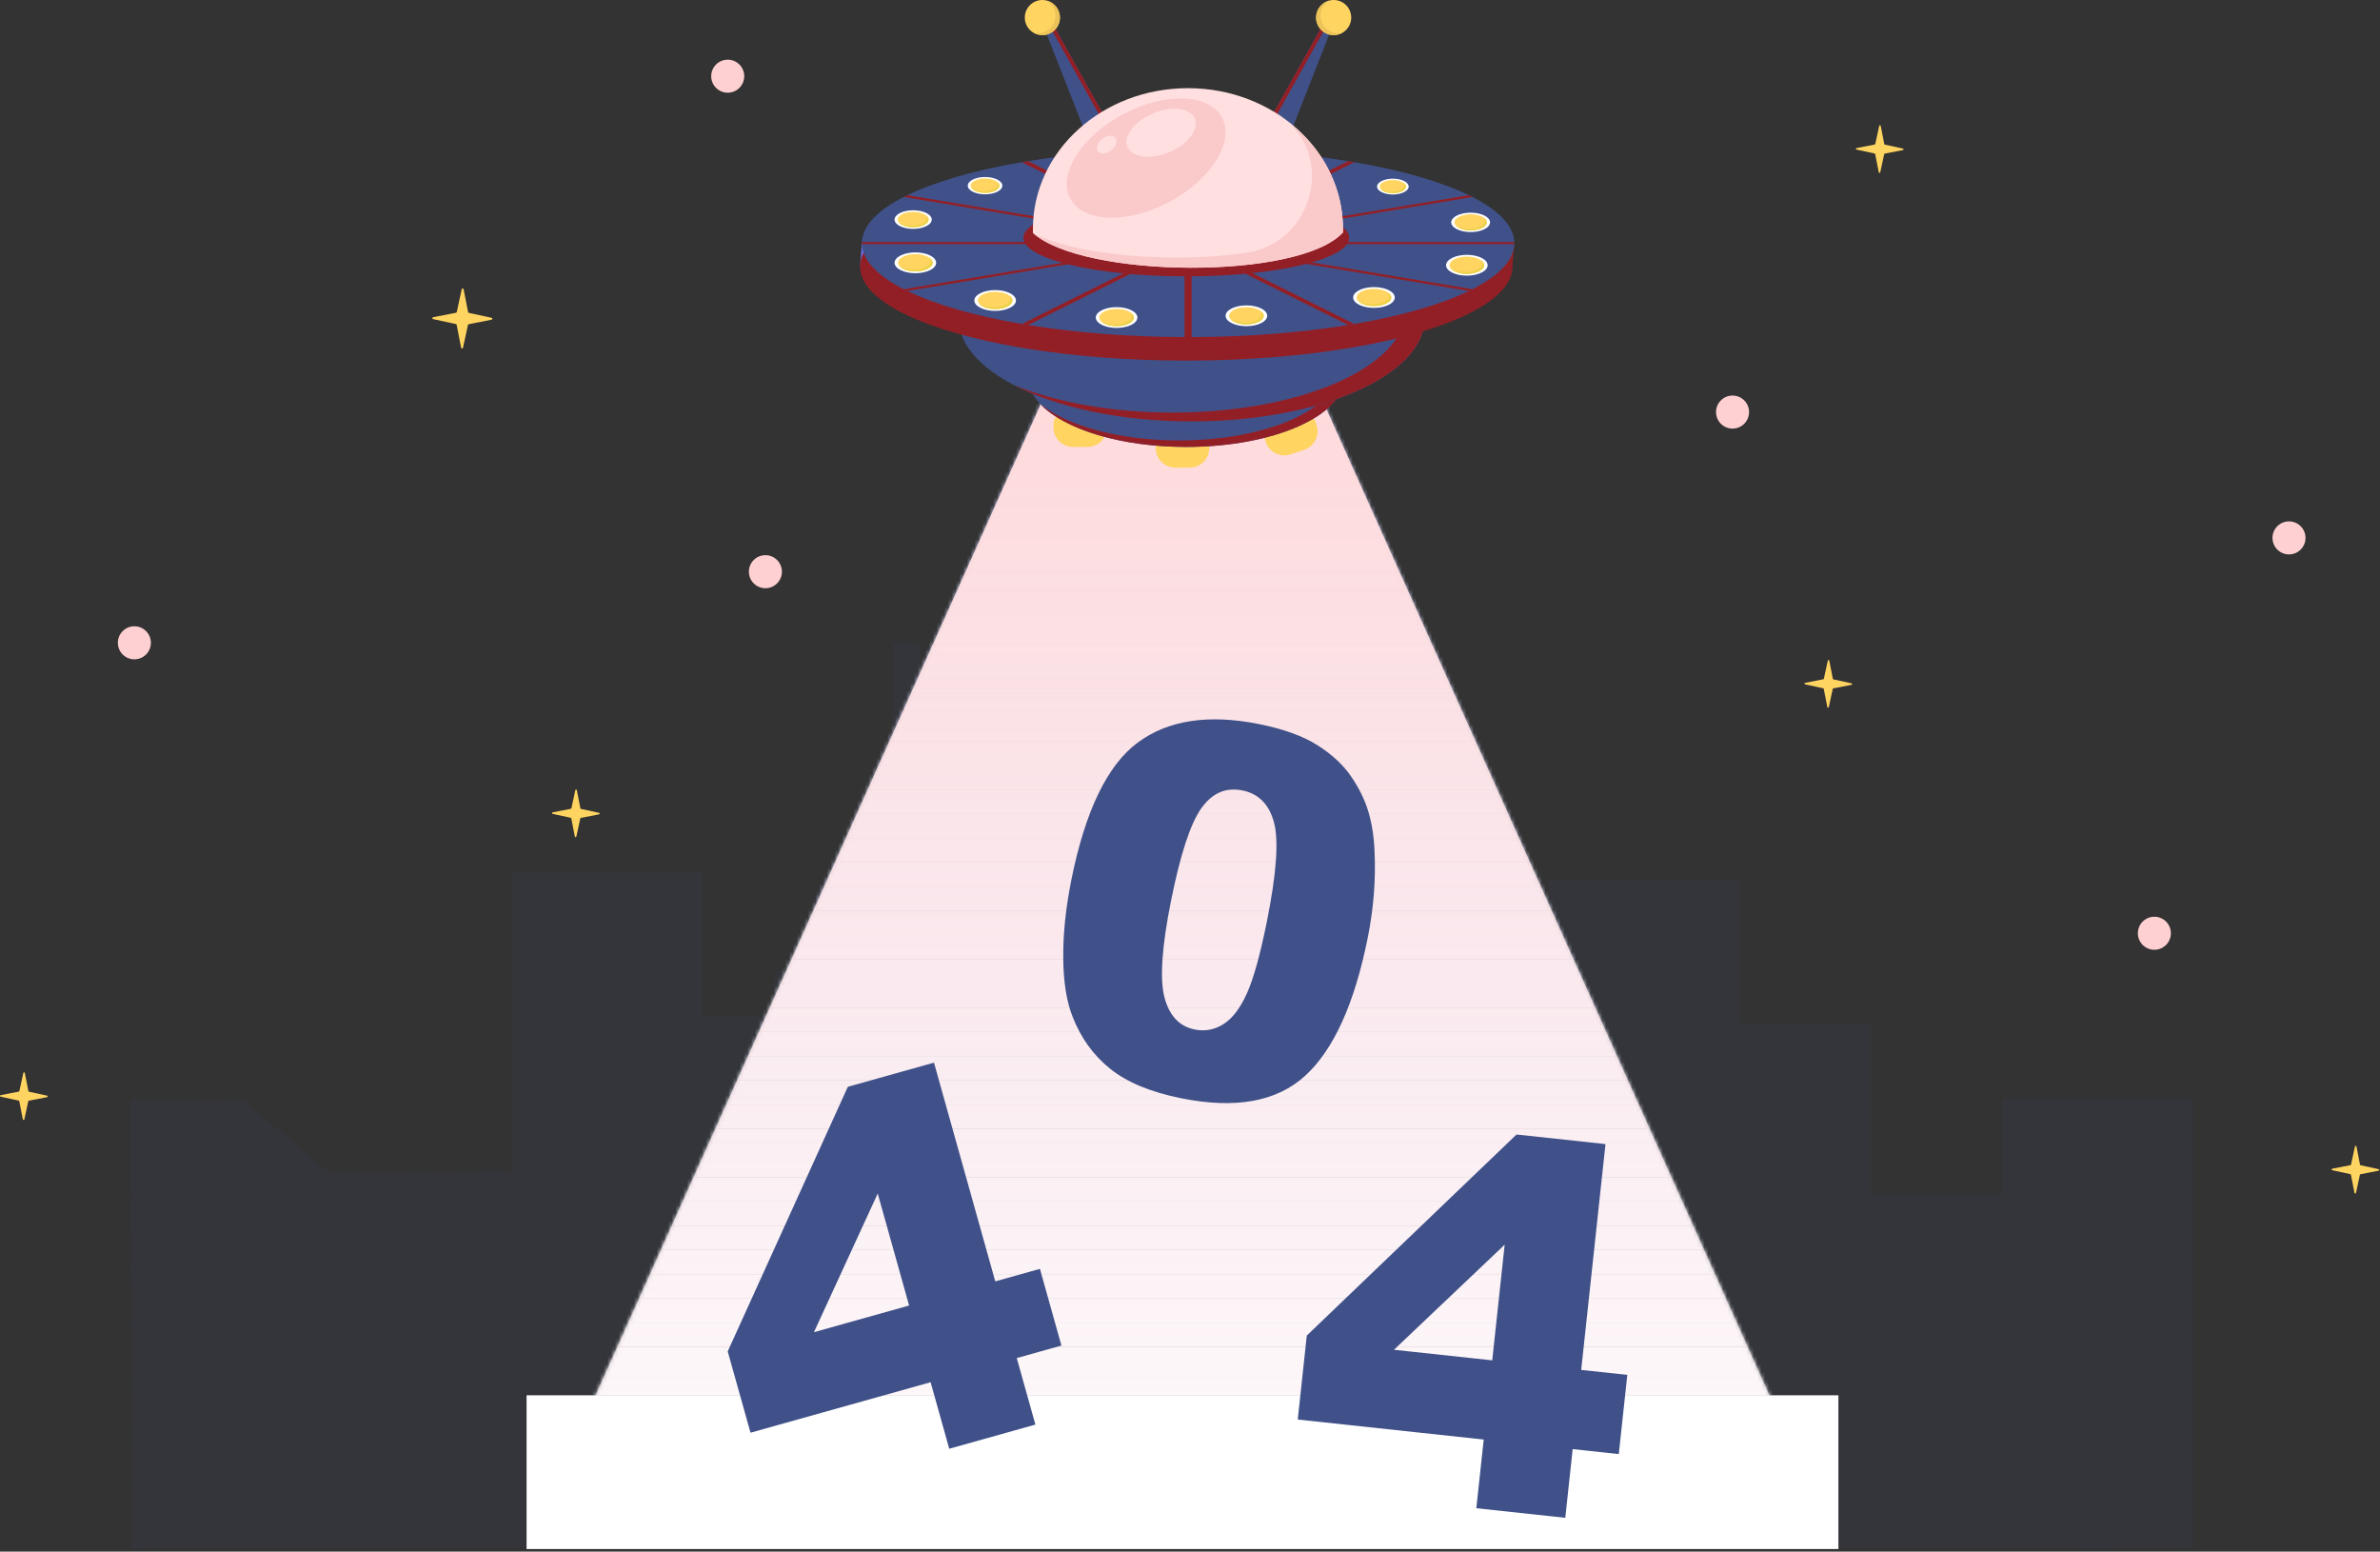 <svg width="629" height="410" viewBox="0 0 629 410" fill="none" xmlns="http://www.w3.org/2000/svg">
<rect x="0" y="0" width="629" height="410" fill="#333333" stroke="none"/>
<g clip-path="url(#clip0_2438_405)">
<path d="M529.214 290.208V315.755H494.48V270.423H459.746V232.477H409.306V268.272H402.237V228.921H386.329V196.514H376.72V228.921H360.812V268.272H353.743V337.124H318.548V316.374L274.354 292.714V256.584H263.737V236.291L251.639 217.569L243.134 204.405V170.016H235.95V204.405L227.444 217.569L215.347 236.291V256.584H204.729V268.531H185.599V230.585H135.422V309.537L86.626 309.668L64.069 290.491L34.529 290.57L34.967 409.296C35.422 408.508 579.656 409.455 579.656 409.154V290.208H529.214Z" fill="#405189" fill-opacity="0.08"/>
<mask id="mask0_2438_405" style="mask-type:luminance" maskUnits="userSpaceOnUse" x="139" y="104" width="347" height="306">
<path d="M485.862 409.3H139.166L276.303 104.051H348.725L485.862 409.3Z" fill="white"/>
</mask>
<g mask="url(#mask0_2438_405)">
<path d="M485.862 104.051H139.166V106.25H485.862V104.051Z" fill="#CFD2FF"/>
</g>
<mask id="mask1_2438_405" style="mask-type:luminance" maskUnits="userSpaceOnUse" x="139" y="104" width="347" height="306">
<path d="M485.862 409.3H139.166L276.303 104.051H348.725L485.862 409.3Z" fill="white"/>
</mask>
<g mask="url(#mask1_2438_405)">
<path d="M485.862 106.246H139.166V112.647H485.862V106.246Z" fill="#D0D3FF"/>
</g>
<mask id="mask2_2438_405" style="mask-type:luminance" maskUnits="userSpaceOnUse" x="139" y="104" width="347" height="306">
<path d="M485.862 409.3H139.166L276.303 104.051H348.725L485.862 409.3Z" fill="white"/>
</mask>
<g mask="url(#mask2_2438_405)">
<path d="M485.862 112.648H139.166V119.05H485.862V112.648Z" fill="#D1D4FF"/>
</g>
<mask id="mask3_2438_405" style="mask-type:luminance" maskUnits="userSpaceOnUse" x="139" y="104" width="347" height="306">
<path d="M485.862 409.3H139.166L276.303 104.051H348.725L485.862 409.3Z" fill="white"/>
</mask>
<g mask="url(#mask3_2438_405)">
<path d="M485.862 119.051H139.166V125.452H485.862V119.051Z" fill="#D2D5FF"/>
</g>
<mask id="mask4_2438_405" style="mask-type:luminance" maskUnits="userSpaceOnUse" x="139" y="104" width="347" height="306">
<path d="M485.862 409.3H139.166L276.303 104.051H348.725L485.862 409.3Z" fill="white"/>
</mask>
<g mask="url(#mask4_2438_405)">
<path d="M485.862 125.453H139.166V131.854H485.862V125.453Z" fill="#D3D6FF"/>
</g>
<mask id="mask5_2438_405" style="mask-type:luminance" maskUnits="userSpaceOnUse" x="139" y="104" width="347" height="306">
<path d="M485.862 409.3H139.166L276.303 104.051H348.725L485.862 409.3Z" fill="white"/>
</mask>
<g mask="url(#mask5_2438_405)">
<path d="M485.862 131.855H139.166V138.257H485.862V131.855Z" fill="#D4D7FF"/>
</g>
<mask id="mask6_2438_405" style="mask-type:luminance" maskUnits="userSpaceOnUse" x="139" y="104" width="347" height="306">
<path d="M485.862 409.3H139.166L276.303 104.051H348.725L485.862 409.3Z" fill="white"/>
</mask>
<g mask="url(#mask6_2438_405)">
<path d="M485.862 138.254H139.166V144.655H485.862V138.254Z" fill="#D5D8FF"/>
</g>
<mask id="mask7_2438_405" style="mask-type:luminance" maskUnits="userSpaceOnUse" x="139" y="104" width="347" height="306">
<path d="M485.862 409.3H139.166L276.303 104.051H348.725L485.862 409.3Z" fill="white"/>
</mask>
<g mask="url(#mask7_2438_405)">
<path d="M485.862 144.656H139.166V151.057H485.862V144.656Z" fill="#D6D9FF"/>
</g>
<mask id="mask8_2438_405" style="mask-type:luminance" maskUnits="userSpaceOnUse" x="139" y="104" width="347" height="306">
<path d="M485.862 409.3H139.166L276.303 104.051H348.725L485.862 409.3Z" fill="white"/>
</mask>
<g mask="url(#mask8_2438_405)">
<path d="M485.862 151.059H139.166V157.46H485.862V151.059Z" fill="#D7DAFF"/>
</g>
<mask id="mask9_2438_405" style="mask-type:luminance" maskUnits="userSpaceOnUse" x="139" y="104" width="347" height="306">
<path d="M485.862 409.3H139.166L276.303 104.051H348.725L485.862 409.3Z" fill="white"/>
</mask>
<g mask="url(#mask9_2438_405)">
<path d="M485.862 157.457H139.166V163.858H485.862V157.457Z" fill="#D8DBFF"/>
</g>
<mask id="mask10_2438_405" style="mask-type:luminance" maskUnits="userSpaceOnUse" x="139" y="104" width="347" height="306">
<path d="M485.862 409.3H139.166L276.303 104.051H348.725L485.862 409.3Z" fill="white"/>
</mask>
<g mask="url(#mask10_2438_405)">
<path d="M485.862 163.859H139.166V170.261H485.862V163.859Z" fill="#D9DCFF"/>
</g>
<mask id="mask11_2438_405" style="mask-type:luminance" maskUnits="userSpaceOnUse" x="139" y="104" width="347" height="306">
<path d="M485.862 409.3H139.166L276.303 104.051H348.725L485.862 409.3Z" fill="white"/>
</mask>
<g mask="url(#mask11_2438_405)">
<path d="M485.862 170.262H139.166V176.663H485.862V170.262Z" fill="#DADDFF"/>
</g>
<mask id="mask12_2438_405" style="mask-type:luminance" maskUnits="userSpaceOnUse" x="139" y="104" width="347" height="306">
<path d="M485.862 409.3H139.166L276.303 104.051H348.725L485.862 409.3Z" fill="white"/>
</mask>
<g mask="url(#mask12_2438_405)">
<path d="M485.862 176.664H139.166V183.065H485.862V176.664Z" fill="#DBDDFF"/>
</g>
<mask id="mask13_2438_405" style="mask-type:luminance" maskUnits="userSpaceOnUse" x="139" y="104" width="347" height="306">
<path d="M485.862 409.3H139.166L276.303 104.051H348.725L485.862 409.3Z" fill="white"/>
</mask>
<g mask="url(#mask13_2438_405)">
<path d="M485.862 183.062H139.166V189.465H485.862V183.062Z" fill="#DCDEFF"/>
</g>
<mask id="mask14_2438_405" style="mask-type:luminance" maskUnits="userSpaceOnUse" x="139" y="104" width="347" height="306">
<path d="M485.862 409.3H139.166L276.303 104.051H348.725L485.862 409.3Z" fill="white"/>
</mask>
<g mask="url(#mask14_2438_405)">
<path d="M485.862 189.465H139.166V195.866H485.862V189.465Z" fill="#DDDFFF"/>
</g>
<mask id="mask15_2438_405" style="mask-type:luminance" maskUnits="userSpaceOnUse" x="139" y="104" width="347" height="306">
<path d="M485.862 409.3H139.166L276.303 104.051H348.725L485.862 409.3Z" fill="white"/>
</mask>
<g mask="url(#mask15_2438_405)">
<path d="M485.862 195.867H139.166V202.268H485.862V195.867Z" fill="#DEE0FF"/>
</g>
<mask id="mask16_2438_405" style="mask-type:luminance" maskUnits="userSpaceOnUse" x="139" y="104" width="347" height="306">
<path d="M485.862 409.3H139.166L276.303 104.051H348.725L485.862 409.3Z" fill="white"/>
</mask>
<g mask="url(#mask16_2438_405)">
<path d="M485.862 202.27H139.166V208.671H485.862V202.27Z" fill="#DFE1FF"/>
</g>
<mask id="mask17_2438_405" style="mask-type:luminance" maskUnits="userSpaceOnUse" x="139" y="104" width="347" height="306">
<path d="M485.862 409.3H139.166L276.303 104.051H348.725L485.862 409.3Z" fill="white"/>
</mask>
<g mask="url(#mask17_2438_405)">
<path d="M485.862 208.668H139.166V215.069H485.862V208.668Z" fill="#E0E2FF"/>
</g>
<mask id="mask18_2438_405" style="mask-type:luminance" maskUnits="userSpaceOnUse" x="139" y="104" width="347" height="306">
<path d="M485.862 409.3H139.166L276.303 104.051H348.725L485.862 409.3Z" fill="white"/>
</mask>
<g mask="url(#mask18_2438_405)">
<path d="M485.862 215.07H139.166V221.471H485.862V215.07Z" fill="#E1E3FF"/>
</g>
<mask id="mask19_2438_405" style="mask-type:luminance" maskUnits="userSpaceOnUse" x="139" y="104" width="347" height="306">
<path d="M485.862 409.3H139.166L276.303 104.051H348.725L485.862 409.3Z" fill="white"/>
</mask>
<g mask="url(#mask19_2438_405)">
<path d="M485.862 221.469H139.166V227.87H485.862V221.469Z" fill="#E2E4FF"/>
</g>
<mask id="mask20_2438_405" style="mask-type:luminance" maskUnits="userSpaceOnUse" x="139" y="104" width="347" height="306">
<path d="M485.862 409.3H139.166L276.303 104.051H348.725L485.862 409.3Z" fill="white"/>
</mask>
<g mask="url(#mask20_2438_405)">
<path d="M485.862 227.871H139.166V234.272H485.862V227.871Z" fill="#E3E5FF"/>
</g>
<mask id="mask21_2438_405" style="mask-type:luminance" maskUnits="userSpaceOnUse" x="139" y="104" width="347" height="306">
<path d="M485.862 409.3H139.166L276.303 104.051H348.725L485.862 409.3Z" fill="white"/>
</mask>
<g mask="url(#mask21_2438_405)">
<path d="M485.862 234.273H139.166V240.675H485.862V234.273Z" fill="#E4E6FF"/>
</g>
<mask id="mask22_2438_405" style="mask-type:luminance" maskUnits="userSpaceOnUse" x="139" y="104" width="347" height="306">
<path d="M485.862 409.3H139.166L276.303 104.051H348.725L485.862 409.3Z" fill="white"/>
</mask>
<g mask="url(#mask22_2438_405)">
<path d="M485.862 240.676H139.166V247.077H485.862V240.676Z" fill="#E5E7FF"/>
</g>
<mask id="mask23_2438_405" style="mask-type:luminance" maskUnits="userSpaceOnUse" x="139" y="104" width="347" height="306">
<path d="M485.862 409.3H139.166L276.303 104.051H348.725L485.862 409.3Z" fill="white"/>
</mask>
<g mask="url(#mask23_2438_405)">
<path d="M485.862 247.078H139.166V253.479H485.862V247.078Z" fill="#E6E8FF"/>
</g>
<mask id="mask24_2438_405" style="mask-type:luminance" maskUnits="userSpaceOnUse" x="139" y="104" width="347" height="306">
<path d="M485.862 409.3H139.166L276.303 104.051H348.725L485.862 409.3Z" fill="white"/>
</mask>
<g mask="url(#mask24_2438_405)">
<path d="M485.862 253.48H139.166V259.882H485.862V253.48Z" fill="#E8E9FF"/>
</g>
<mask id="mask25_2438_405" style="mask-type:luminance" maskUnits="userSpaceOnUse" x="139" y="104" width="347" height="306">
<path d="M485.862 409.3H139.166L276.303 104.051H348.725L485.862 409.3Z" fill="white"/>
</mask>
<g mask="url(#mask25_2438_405)">
<path d="M485.862 259.875H139.166V266.276H485.862V259.875Z" fill="#E9EAFF"/>
</g>
<mask id="mask26_2438_405" style="mask-type:luminance" maskUnits="userSpaceOnUse" x="139" y="104" width="347" height="306">
<path d="M485.862 409.3H139.166L276.303 104.051H348.725L485.862 409.3Z" fill="white"/>
</mask>
<g mask="url(#mask26_2438_405)">
<path d="M485.862 266.277H139.166V272.679H485.862V266.277Z" fill="#EAEBFF"/>
</g>
<mask id="mask27_2438_405" style="mask-type:luminance" maskUnits="userSpaceOnUse" x="139" y="104" width="347" height="306">
<path d="M485.862 409.3H139.166L276.303 104.051H348.725L485.862 409.3Z" fill="white"/>
</mask>
<g mask="url(#mask27_2438_405)">
<path d="M485.862 272.68H139.166V279.081H485.862V272.68Z" fill="#EBECFF"/>
</g>
<mask id="mask28_2438_405" style="mask-type:luminance" maskUnits="userSpaceOnUse" x="139" y="104" width="347" height="306">
<path d="M485.862 409.3H139.166L276.303 104.051H348.725L485.862 409.3Z" fill="white"/>
</mask>
<g mask="url(#mask28_2438_405)">
<path d="M485.862 279.082H139.166V285.483H485.862V279.082Z" fill="#ECEDFF"/>
</g>
<mask id="mask29_2438_405" style="mask-type:luminance" maskUnits="userSpaceOnUse" x="139" y="104" width="347" height="306">
<path d="M485.862 409.3H139.166L276.303 104.051H348.725L485.862 409.3Z" fill="white"/>
</mask>
<g mask="url(#mask29_2438_405)">
<path d="M485.862 285.484H139.166V291.886H485.862V285.484Z" fill="#EDEEFF"/>
</g>
<mask id="mask30_2438_405" style="mask-type:luminance" maskUnits="userSpaceOnUse" x="139" y="104" width="347" height="306">
<path d="M485.862 409.3H139.166L276.303 104.051H348.725L485.862 409.3Z" fill="white"/>
</mask>
<g mask="url(#mask30_2438_405)">
<path d="M485.862 291.887H139.166V298.288H485.862V291.887Z" fill="#EEEFFF"/>
</g>
<mask id="mask31_2438_405" style="mask-type:luminance" maskUnits="userSpaceOnUse" x="139" y="104" width="347" height="306">
<path d="M485.862 409.3H139.166L276.303 104.051H348.725L485.862 409.3Z" fill="white"/>
</mask>
<g mask="url(#mask31_2438_405)">
<path d="M485.862 298.289H139.166V304.69H485.862V298.289Z" fill="#EFF0FF"/>
</g>
<mask id="mask32_2438_405" style="mask-type:luminance" maskUnits="userSpaceOnUse" x="139" y="104" width="347" height="306">
<path d="M485.862 409.3H139.166L276.303 104.051H348.725L485.862 409.3Z" fill="white"/>
</mask>
<g mask="url(#mask32_2438_405)">
<path d="M485.862 304.684H139.166V311.085H485.862V304.684Z" fill="#F0F1FF"/>
</g>
<mask id="mask33_2438_405" style="mask-type:luminance" maskUnits="userSpaceOnUse" x="139" y="104" width="347" height="306">
<path d="M485.862 409.3H139.166L276.303 104.051H348.725L485.862 409.3Z" fill="white"/>
</mask>
<g mask="url(#mask33_2438_405)">
<path d="M485.862 311.086H139.166V317.487H485.862V311.086Z" fill="#F1F2FF"/>
</g>
<mask id="mask34_2438_405" style="mask-type:luminance" maskUnits="userSpaceOnUse" x="139" y="104" width="347" height="306">
<path d="M485.862 409.3H139.166L276.303 104.051H348.725L485.862 409.3Z" fill="white"/>
</mask>
<g mask="url(#mask34_2438_405)">
<path d="M485.862 317.488H139.166V323.889H485.862V317.488Z" fill="#F2F3FF"/>
</g>
<mask id="mask35_2438_405" style="mask-type:luminance" maskUnits="userSpaceOnUse" x="139" y="104" width="347" height="306">
<path d="M485.862 409.3H139.166L276.303 104.051H348.725L485.862 409.3Z" fill="white"/>
</mask>
<g mask="url(#mask35_2438_405)">
<path d="M485.862 323.891H139.166V330.292H485.862V323.891Z" fill="#F3F4FF"/>
</g>
<mask id="mask36_2438_405" style="mask-type:luminance" maskUnits="userSpaceOnUse" x="139" y="104" width="347" height="306">
<path d="M485.862 409.3H139.166L276.303 104.051H348.725L485.862 409.3Z" fill="white"/>
</mask>
<g mask="url(#mask36_2438_405)">
<path d="M485.862 330.293H139.166V336.694H485.862V330.293Z" fill="#F4F4FF"/>
</g>
<mask id="mask37_2438_405" style="mask-type:luminance" maskUnits="userSpaceOnUse" x="139" y="104" width="347" height="306">
<path d="M485.862 409.3H139.166L276.303 104.051H348.725L485.862 409.3Z" fill="white"/>
</mask>
<g mask="url(#mask37_2438_405)">
<path d="M485.862 336.695H139.166V343.096H485.862V336.695Z" fill="#F5F5FF"/>
</g>
<mask id="mask38_2438_405" style="mask-type:luminance" maskUnits="userSpaceOnUse" x="139" y="104" width="347" height="306">
<path d="M485.862 409.3H139.166L276.303 104.051H348.725L485.862 409.3Z" fill="white"/>
</mask>
<g mask="url(#mask38_2438_405)">
<path d="M485.862 343.094H139.166V349.495H485.862V343.094Z" fill="#F6F6FF"/>
</g>
<mask id="mask39_2438_405" style="mask-type:luminance" maskUnits="userSpaceOnUse" x="139" y="104" width="347" height="306">
<path d="M485.862 409.3H139.166L276.303 104.051H348.725L485.862 409.3Z" fill="white"/>
</mask>
<g mask="url(#mask39_2438_405)">
<path d="M485.862 349.496H139.166V355.897H485.862V349.496Z" fill="#F7F7FF"/>
</g>
<mask id="mask40_2438_405" style="mask-type:luminance" maskUnits="userSpaceOnUse" x="139" y="104" width="347" height="306">
<path d="M485.862 409.3H139.166L276.303 104.051H348.725L485.862 409.3Z" fill="white"/>
</mask>
<g mask="url(#mask40_2438_405)">
<path d="M485.862 355.898H139.166V362.3H485.862V355.898Z" fill="#F8F8FF"/>
</g>
<mask id="mask41_2438_405" style="mask-type:luminance" maskUnits="userSpaceOnUse" x="139" y="104" width="347" height="306">
<path d="M485.862 409.3H139.166L276.303 104.051H348.725L485.862 409.3Z" fill="white"/>
</mask>
<g mask="url(#mask41_2438_405)">
<path d="M485.862 362.297H139.166V368.698H485.862V362.297Z" fill="#F9F9FF"/>
</g>
<path d="M485.864 409.296H139.168L276.305 104.047H348.727L485.864 409.296Z" fill="url(#paint0_linear_2438_405)"/>
<path fill-rule="evenodd" clip-rule="evenodd" d="M485.862 368.699H139.166V375.1H485.862V368.699ZM485.862 375.101H139.166V381.502H485.862V375.101ZM139.166 381.502H485.862V387.901V387.904V394.302H139.166V387.904V387.901V381.502ZM139.166 394.303H485.862V400.704H139.166V394.303ZM485.862 400.704H139.166V407.106H485.862V400.704ZM139.166 407.106H485.862V409.297H139.166V407.106Z" fill="white"/>
<path d="M287.416 118.098H283.581C280.731 118.098 278.422 115.788 278.422 112.938V112.052C278.422 110.303 279.839 108.887 281.587 108.887H289.411C291.158 108.887 292.576 110.303 292.576 112.052V112.938C292.575 115.788 290.265 118.098 287.416 118.098ZM314.435 123.562H310.599C307.75 123.562 305.44 121.252 305.44 118.403V117.517C305.44 115.769 306.856 114.352 308.605 114.352H316.428C318.176 114.352 319.593 115.769 319.593 117.517V118.403C319.593 121.252 317.284 123.562 314.435 123.562ZM344.68 118.859L341.04 120.069C338.336 120.967 335.416 119.503 334.517 116.8L334.237 115.959C333.687 114.3 334.584 112.508 336.243 111.957L343.667 109.49C345.326 108.938 347.117 109.836 347.669 111.495L347.949 112.336C348.848 115.04 347.385 117.961 344.68 118.859Z" fill="#FFD461"/>
<path d="M351.176 6.176C350.567 5.879 349.833 6.11 349.502 6.702L336.152 30.585L341.188 34.202H341.433L351.808 7.792C352.052 7.171 351.777 6.467 351.176 6.176Z" fill="#405189"/>
<path d="M351.067 6.148C350.481 5.926 349.814 6.146 349.503 6.703L336.152 30.587L341.188 34.203H341.433L341.734 33.439L337.442 30.356L350.792 6.473C350.865 6.344 350.962 6.24 351.067 6.148Z" fill="#931F26"/>
<path d="M352.468 9.283C355.031 9.283 357.109 7.205 357.109 4.642C357.109 2.078 355.031 0 352.468 0C349.904 0 347.826 2.078 347.826 4.642C347.826 7.205 349.904 9.283 352.468 9.283Z" fill="#FFD461"/>
<path d="M351.278 0.172C349.932 0.984 349.024 2.447 349.024 4.133C349.024 6.697 351.102 8.775 353.665 8.775C354.079 8.775 354.473 8.703 354.855 8.602C354.155 9.024 353.344 9.282 352.468 9.282C349.904 9.282 347.826 7.203 347.826 4.64C347.826 2.49 349.294 0.7 351.278 0.172Z" fill="#EBC359"/>
<path d="M276.771 6.176C277.38 5.879 278.114 6.11 278.444 6.702L291.795 30.585L286.759 34.202H286.514L276.14 7.792C275.895 7.171 276.171 6.467 276.771 6.176Z" fill="#405189"/>
<path d="M276.881 6.148C277.467 5.926 278.134 6.146 278.445 6.703L291.796 30.587L286.76 34.203H286.515L286.214 33.439L290.506 30.356L277.156 6.473C277.083 6.344 276.986 6.24 276.881 6.148Z" fill="#931F26"/>
<path d="M275.481 9.283C278.045 9.283 280.123 7.205 280.123 4.642C280.123 2.078 278.045 0 275.481 0C272.918 0 270.84 2.078 270.84 4.642C270.84 7.205 272.918 9.283 275.481 9.283Z" fill="#FFD461"/>
<path d="M276.671 0.172C278.017 0.984 278.925 2.447 278.925 4.133C278.925 6.697 276.847 8.775 274.283 8.775C273.87 8.775 273.476 8.703 273.094 8.602C273.793 9.024 274.604 9.282 275.481 9.282C278.044 9.282 280.122 7.203 280.122 4.64C280.122 2.49 278.654 0.7 276.671 0.172Z" fill="#EBC359"/>
<path d="M313.522 118.099C336.617 118.099 355.339 109.83 355.339 99.629C355.339 89.429 336.617 81.16 313.522 81.16C290.427 81.16 271.705 89.429 271.705 99.629C271.705 109.83 290.427 118.099 313.522 118.099Z" fill="#405189"/>
<path d="M350.129 90.699C352.258 92.915 353.437 95.352 353.437 97.911C353.437 108.111 334.715 116.38 311.62 116.38C295.861 116.38 282.144 112.529 275.016 106.842C281.376 113.459 296.222 118.1 313.524 118.1C336.619 118.1 355.341 109.831 355.341 99.631C355.341 96.39 353.446 93.346 350.129 90.699Z" fill="#931F26"/>
<path d="M314.936 111.359C348.951 111.359 376.526 99.18 376.526 84.156C376.526 69.132 348.951 56.953 314.936 56.953C280.921 56.953 253.346 69.132 253.346 84.156C253.346 99.18 280.921 111.359 314.936 111.359Z" fill="#405189"/>
<path d="M356.923 64.258C366.005 68.997 371.491 75.124 371.491 81.819C371.491 96.842 343.916 109.021 309.901 109.021C293.672 109.021 278.917 106.244 267.916 101.713C279.214 107.608 296.08 111.354 314.937 111.354C348.952 111.354 376.527 99.175 376.527 84.151C376.527 76.297 368.978 69.224 356.923 64.258Z" fill="#931F26"/>
<path d="M233.411 65.764L227.786 64.234L227.32 70.175L231.999 71.567C231.999 71.567 234.823 69.94 234.823 69.848C234.823 69.755 233.411 65.764 233.411 65.764Z" fill="#6A6CE6"/>
<path d="M400.204 64.505L398.555 66.339C396.885 63.446 393.486 60.722 388.665 58.259C388.515 58.18 388.355 58.101 388.195 58.023C388.044 57.944 387.884 57.865 387.715 57.789C380.342 54.2 369.9 51.193 357.443 49.067C357.18 49.018 356.907 48.972 356.634 48.928C356.361 48.882 356.088 48.836 355.815 48.792C343.575 46.803 329.48 45.651 314.462 45.605C314.151 45.602 313.831 45.602 313.52 45.602C313.21 45.602 312.89 45.602 312.579 45.605C297.561 45.651 283.466 46.803 271.226 48.792C270.952 48.836 270.68 48.882 270.406 48.925C270.133 48.971 269.87 49.017 269.596 49.066C257.139 51.193 246.707 54.199 239.335 57.788C239.166 57.864 239.005 57.943 238.855 58.022C238.694 58.101 238.535 58.179 238.384 58.258C231.482 61.785 227.481 65.847 227.321 70.173C227.311 70.263 227.311 70.355 227.311 70.445C227.311 70.534 227.311 70.627 227.321 70.716C227.481 75.043 231.473 79.105 238.384 82.629C238.535 82.71 238.694 82.789 238.855 82.868C239.015 82.947 239.165 83.025 239.335 83.102C246.717 86.691 257.149 89.697 269.596 91.824C269.87 91.87 270.133 91.916 270.406 91.963C270.68 92.006 270.962 92.052 271.235 92.096C283.465 94.087 297.561 95.237 312.578 95.284C312.889 95.286 313.209 95.286 313.52 95.286C313.83 95.286 314.151 95.286 314.461 95.284C329.479 95.238 343.574 94.084 355.814 92.096C356.087 92.052 356.36 92.006 356.633 91.96C356.907 91.917 357.179 91.871 357.443 91.822C369.9 89.697 380.332 86.691 387.714 83.102C387.883 83.026 388.034 82.947 388.194 82.868C388.354 82.789 388.514 82.71 388.665 82.629C395.576 79.105 399.568 75.043 399.728 70.716C399.738 70.627 399.738 70.534 399.738 70.445C399.738 70.355 399.738 70.263 399.728 70.173L400.204 64.505Z" fill="#931F26"/>
<path d="M400.214 64.233C400.214 64.323 400.214 64.415 400.205 64.505C400.044 68.832 396.052 72.893 389.141 76.418C388.99 76.499 388.831 76.578 388.671 76.656C388.51 76.735 388.36 76.813 388.19 76.89C380.809 80.479 370.376 83.485 357.919 85.609C357.655 85.659 357.383 85.704 357.109 85.748C356.836 85.794 356.563 85.84 356.29 85.883C344.05 87.872 329.955 89.025 314.937 89.071C314.627 89.073 314.306 89.073 313.996 89.073C313.685 89.073 313.365 89.073 313.054 89.071C298.036 89.025 283.941 87.875 271.71 85.883C271.437 85.84 271.154 85.794 270.882 85.75C270.608 85.704 270.345 85.659 270.072 85.612C257.625 83.485 247.192 80.479 239.811 76.89C239.641 76.814 239.49 76.735 239.33 76.656C239.17 76.577 239.011 76.499 238.86 76.418C231.949 72.893 227.957 68.832 227.796 64.505C227.787 64.415 227.787 64.323 227.787 64.233C227.787 64.144 227.787 64.051 227.796 63.962C227.957 59.635 231.958 55.573 238.86 52.046C239.011 51.968 239.17 51.889 239.33 51.81C239.481 51.731 239.641 51.653 239.811 51.577C247.183 47.987 257.615 44.981 270.072 42.855C270.345 42.806 270.608 42.76 270.882 42.714C271.155 42.67 271.428 42.624 271.701 42.581C283.941 40.592 298.036 39.439 313.054 39.393C313.365 39.391 313.685 39.391 313.996 39.391C314.306 39.391 314.626 39.391 314.937 39.393C329.955 39.439 344.05 40.593 356.29 42.581C356.563 42.624 356.836 42.67 357.109 42.717C357.382 42.76 357.655 42.806 357.919 42.855C370.376 44.982 380.818 47.988 388.19 51.578C388.36 51.653 388.52 51.732 388.671 51.811C388.831 51.89 388.99 51.968 389.141 52.047C396.043 55.574 400.044 59.635 400.205 63.962C400.214 64.051 400.214 64.144 400.214 64.233Z" fill="#405189"/>
<path d="M314.936 39.393V64.234H313.053V39.393C313.363 39.391 313.684 39.391 313.994 39.391C314.305 39.39 314.625 39.39 314.936 39.393Z" fill="#7678F5"/>
<path d="M314.813 64.099L314.003 64.235H313.993L313.984 64.237L313.184 64.37L313.052 64.305L312.91 64.234L312.713 64.133L312.374 63.963H312.365L311.423 63.493L270.07 42.856C270.344 42.807 270.607 42.761 270.88 42.715C271.154 42.672 271.426 42.626 271.699 42.582L313.052 63.22L313.994 63.689L314.003 63.692L314.343 63.863L314.54 63.963L314.682 64.037L314.813 64.099Z" fill="#931F26"/>
<path d="M314.464 63.999L313.993 64.235L313.984 64.238L313.522 64.468L313.306 64.433L313.061 64.389H313.052L312.713 64.332L312.119 64.234H312.11L310.491 63.963L238.857 52.048C239.008 51.969 239.168 51.891 239.328 51.812C239.479 51.733 239.639 51.654 239.808 51.578L311.423 63.493L313.052 63.762V63.764L313.654 63.862L313.993 63.919L314.247 63.962L314.464 63.999Z" fill="#931F26"/>
<path d="M313.996 63.961V64.504H227.796C227.787 64.414 227.787 64.322 227.787 64.232C227.787 64.143 227.787 64.05 227.796 63.961H313.996Z" fill="#931F26"/>
<path d="M314.464 64.467L314.238 64.505L313.993 64.545L313.654 64.602L313.061 64.7L313.052 64.702L311.432 64.971L239.808 76.889C239.639 76.813 239.488 76.734 239.328 76.656C239.168 76.577 239.008 76.499 238.857 76.417L310.472 64.504L312.101 64.233H312.11L312.713 64.132L313.052 64.075L313.316 64.031L313.522 63.996L313.993 64.232H314.003L314.464 64.467Z" fill="#931F26"/>
<path d="M314.813 64.368L314.691 64.428L314.54 64.504L314.343 64.601L314.003 64.775L313.994 64.778L313.053 65.248L271.709 85.883C271.436 85.84 271.153 85.794 270.88 85.75C270.607 85.704 270.344 85.658 270.07 85.612L311.433 64.971L312.365 64.504L312.374 64.502L312.713 64.331L312.91 64.234L313.052 64.163L313.184 64.098L313.993 64.233H314.003L314.813 64.368Z" fill="#931F26"/>
<path d="M314.936 64.234V89.072C314.625 89.075 314.305 89.075 313.994 89.075C313.684 89.075 313.363 89.075 313.053 89.072V64.234H314.936Z" fill="#931F26"/>
<path d="M357.919 85.608C357.655 85.657 357.382 85.703 357.109 85.746C356.835 85.793 356.563 85.838 356.289 85.882L314.936 65.241L314.004 64.775L313.995 64.772L313.656 64.601L313.458 64.504V64.501L313.308 64.431L313.186 64.368L313.986 64.236L313.995 64.233H314.005L314.815 64.098L314.937 64.16L315.087 64.233L315.285 64.331L315.624 64.504H315.633L316.566 64.974L357.919 85.608Z" fill="#931F26"/>
<path d="M389.139 76.415C388.989 76.497 388.829 76.576 388.669 76.654C388.508 76.733 388.358 76.811 388.189 76.887L316.564 64.972L314.936 64.7V64.698L314.343 64.6L313.994 64.543L313.75 64.503L313.523 64.465L313.985 64.235L313.994 64.232L314.465 63.996L314.682 64.034L314.936 64.074L315.284 64.132L315.877 64.232H315.887L317.516 64.504L389.139 76.415Z" fill="#931F26"/>
<path d="M400.214 64.232C400.214 64.322 400.214 64.414 400.205 64.504H313.996V63.961H400.205C400.214 64.05 400.214 64.143 400.214 64.232Z" fill="#931F26"/>
<path d="M389.139 52.048L317.497 63.963L315.877 64.234H315.868L315.284 64.332L314.936 64.389H314.927L314.691 64.43L314.465 64.468L314.004 64.234H313.994L313.523 63.998L313.74 63.963L313.994 63.92L314.343 63.862L314.936 63.765V63.763L316.574 63.491L388.189 51.578C388.358 51.654 388.518 51.733 388.669 51.812C388.828 51.891 388.989 51.969 389.139 52.048Z" fill="#931F26"/>
<path d="M357.919 42.855L316.575 63.49L315.633 63.963H315.624L315.285 64.133L315.087 64.234L314.937 64.307L314.815 64.369L314.005 64.234H313.995L313.186 64.099L313.317 64.033L313.458 63.966V63.963L313.656 63.863L313.995 63.694L314.004 63.692L314.936 63.225L356.289 42.582C356.563 42.626 356.835 42.672 357.109 42.718C357.382 42.76 357.655 42.807 357.919 42.855Z" fill="#931F26"/>
<path d="M313.524 73.03C337.305 73.03 356.583 68.465 356.583 62.834C356.583 57.202 337.305 52.637 313.524 52.637C289.743 52.637 270.465 57.202 270.465 62.834C270.465 68.465 289.743 73.03 313.524 73.03Z" fill="#931F26"/>
<path d="M313.959 23.297C291.332 23.297 272.988 39.942 272.988 60.474V61.557C286.194 73.541 343.315 74.118 354.93 61.413V60.475C354.93 39.941 336.587 23.297 313.959 23.297Z" fill="#FFDFE0"/>
<path d="M335.999 29.145C336.702 29.498 337.373 29.889 338.014 30.312C353.28 40.392 347.397 64.203 329.293 66.837C310.359 69.591 285.056 67.716 273.066 61.626C286.41 73.545 343.337 74.097 354.931 61.416V60.478C354.93 47.31 347.379 35.749 335.999 29.145Z" fill="#FAC9CA"/>
<path d="M309.092 53.314C320.159 47.39 326.365 37.422 322.954 31.051C319.543 24.679 307.807 24.315 296.741 30.239C285.674 36.163 279.468 46.13 282.879 52.502C286.289 58.874 298.026 59.237 309.092 53.314Z" fill="#FAC9CA"/>
<path d="M315.79 31.323C316.983 34.156 313.962 38.133 309.041 40.206C304.121 42.278 299.164 41.661 297.971 38.829C296.777 35.995 299.798 32.018 304.72 29.945C309.641 27.873 314.597 28.489 315.79 31.323ZM294.81 36.447C295.459 37.304 294.943 38.787 293.658 39.759C292.372 40.732 290.805 40.825 290.157 39.969C289.509 39.112 290.025 37.629 291.31 36.657C292.595 35.685 294.162 35.591 294.81 36.447Z" fill="#FFDFE0"/>
<path d="M255.766 49.063C255.766 47.801 257.812 46.777 260.337 46.777C262.862 46.777 264.908 47.801 264.908 49.063C264.908 50.325 262.862 51.349 260.337 51.349C257.813 51.349 255.766 50.325 255.766 49.063Z" fill="white"/>
<path d="M256.535 49.065C256.535 48.015 258.238 47.164 260.338 47.164C262.438 47.164 264.14 48.015 264.14 49.065C264.14 50.116 262.438 50.967 260.338 50.967C258.238 50.967 256.535 50.116 256.535 49.065Z" fill="#FFD461"/>
<path d="M263.46 47.98C263.631 48.197 263.732 48.431 263.732 48.677C263.732 49.728 262.03 50.579 259.93 50.579C258.634 50.579 257.493 50.253 256.807 49.759C257.363 50.463 258.73 50.963 260.337 50.963C262.437 50.963 264.139 50.112 264.139 49.062C264.139 48.659 263.886 48.287 263.46 47.98Z" fill="#EBD248"/>
<path d="M236.422 58.023C236.422 56.666 238.621 55.566 241.334 55.566C244.047 55.566 246.247 56.666 246.247 58.023C246.247 59.379 244.047 60.479 241.334 60.479C238.621 60.479 236.422 59.379 236.422 58.023Z" fill="white"/>
<path d="M241.336 60.066C243.593 60.066 245.423 59.151 245.423 58.023C245.423 56.895 243.593 55.98 241.336 55.98C239.08 55.98 237.25 56.895 237.25 58.023C237.25 59.151 239.08 60.066 241.336 60.066Z" fill="#FFD461"/>
<path d="M244.691 56.859C244.875 57.092 244.983 57.343 244.983 57.608C244.983 58.737 243.153 59.652 240.897 59.652C239.504 59.652 238.278 59.302 237.541 58.77C238.139 59.528 239.608 60.065 241.335 60.065C243.592 60.065 245.421 59.15 245.421 58.022C245.42 57.589 245.148 57.189 244.691 56.859Z" fill="#EBD248"/>
<path d="M236.422 69.443C236.422 67.926 238.883 66.695 241.917 66.695C244.952 66.695 247.413 67.926 247.413 69.443C247.413 70.96 244.952 72.191 241.917 72.191C238.883 72.191 236.422 70.96 236.422 69.443Z" fill="white"/>
<path d="M237.348 69.442C237.348 68.18 239.394 67.156 241.919 67.156C244.444 67.156 246.49 68.18 246.49 69.442C246.49 70.704 244.444 71.728 241.919 71.728C239.395 71.728 237.348 70.704 237.348 69.442Z" fill="#FFD461"/>
<path d="M245.672 68.144C245.878 68.405 246 68.686 246 68.982C246 70.245 243.953 71.268 241.428 71.268C239.871 71.268 238.499 70.877 237.674 70.282C238.343 71.13 239.986 71.73 241.919 71.73C244.443 71.73 246.49 70.707 246.49 69.445C246.49 68.961 246.186 68.514 245.672 68.144Z" fill="#EBD248"/>
<path d="M263.003 82.152C266.039 82.152 268.499 80.922 268.499 79.404C268.499 77.887 266.039 76.656 263.003 76.656C259.968 76.656 257.508 77.887 257.508 79.404C257.508 80.922 259.968 82.152 263.003 82.152Z" fill="white"/>
<path d="M258.432 79.399C258.432 78.137 260.478 77.113 263.003 77.113C265.528 77.113 267.574 78.137 267.574 79.399C267.574 80.661 265.528 81.685 263.003 81.685C260.478 81.685 258.432 80.661 258.432 79.399Z" fill="#FFD461"/>
<path d="M266.756 78.102C266.962 78.362 267.084 78.643 267.084 78.939C267.084 80.201 265.037 81.225 262.512 81.225C260.955 81.225 259.583 80.834 258.758 80.239C259.427 81.086 261.07 81.687 263.002 81.687C265.527 81.687 267.574 80.664 267.574 79.402C267.574 78.918 267.269 78.471 266.756 78.102Z" fill="#EBD248"/>
<path d="M289.602 83.908C289.602 82.391 292.062 81.16 295.097 81.16C298.133 81.16 300.593 82.391 300.593 83.908C300.593 85.425 298.133 86.656 295.097 86.656C292.062 86.656 289.602 85.425 289.602 83.908Z" fill="white"/>
<path d="M290.527 83.911C290.527 82.649 292.574 81.625 295.099 81.625C297.624 81.625 299.67 82.649 299.67 83.911C299.67 85.173 297.624 86.196 295.099 86.196C292.574 86.196 290.527 85.173 290.527 83.911Z" fill="#FFD461"/>
<path d="M298.852 82.606C299.058 82.866 299.178 83.147 299.178 83.443C299.178 84.705 297.132 85.729 294.608 85.729C293.05 85.729 291.679 85.338 290.854 84.743C291.523 85.591 293.166 86.191 295.098 86.191C297.623 86.191 299.67 85.168 299.67 83.906C299.669 83.422 299.365 82.975 298.852 82.606Z" fill="#EBD248"/>
<path d="M323.912 83.447C323.912 81.93 326.372 80.699 329.408 80.699C332.443 80.699 334.903 81.93 334.903 83.447C334.903 84.964 332.442 86.195 329.408 86.195C326.373 86.195 323.912 84.964 323.912 83.447Z" fill="white"/>
<path d="M324.838 83.446C324.838 82.184 326.884 81.16 329.409 81.16C331.934 81.16 333.981 82.184 333.981 83.446C333.981 84.708 331.934 85.731 329.409 85.731C326.884 85.731 324.838 84.708 324.838 83.446Z" fill="#FFD461"/>
<path d="M333.163 82.144C333.368 82.405 333.49 82.686 333.49 82.982C333.49 84.245 331.443 85.268 328.919 85.268C327.361 85.268 325.99 84.877 325.164 84.282C325.834 85.129 327.476 85.73 329.409 85.73C331.934 85.73 333.98 84.707 333.98 83.445C333.979 82.961 333.675 82.513 333.163 82.144Z" fill="#EBD248"/>
<path d="M363.121 81.359C366.156 81.359 368.616 80.129 368.616 78.611C368.616 77.094 366.156 75.863 363.121 75.863C360.085 75.863 357.625 77.094 357.625 78.611C357.625 80.129 360.085 81.359 363.121 81.359Z" fill="white"/>
<path d="M358.549 78.61C358.549 77.348 360.595 76.324 363.12 76.324C365.645 76.324 367.692 77.348 367.692 78.61C367.692 79.872 365.645 80.896 363.12 80.896C360.595 80.896 358.549 79.873 358.549 78.61Z" fill="#FFD461"/>
<path d="M366.874 77.309C367.079 77.569 367.201 77.85 367.201 78.147C367.201 79.409 365.154 80.432 362.63 80.432C361.072 80.432 359.7 80.041 358.875 79.447C359.545 80.294 361.187 80.894 363.12 80.894C365.644 80.894 367.691 79.871 367.691 78.609C367.691 78.125 367.386 77.678 366.874 77.309Z" fill="#EBD248"/>
<path d="M387.667 72.839C390.703 72.839 393.163 71.609 393.163 70.091C393.163 68.574 390.703 67.344 387.667 67.344C384.632 67.344 382.172 68.574 382.172 70.091C382.172 71.609 384.632 72.839 387.667 72.839Z" fill="white"/>
<path d="M383.096 70.087C383.096 68.824 385.142 67.801 387.667 67.801C390.192 67.801 392.238 68.824 392.238 70.087C392.238 71.349 390.192 72.372 387.667 72.372C385.142 72.372 383.096 71.349 383.096 70.087Z" fill="#FFD461"/>
<path d="M391.422 68.789C391.628 69.049 391.75 69.331 391.75 69.627C391.75 70.889 389.703 71.913 387.178 71.913C385.621 71.913 384.249 71.521 383.424 70.927C384.093 71.774 385.736 72.375 387.668 72.375C390.193 72.375 392.24 71.351 392.24 70.089C392.24 69.605 391.935 69.159 391.422 68.789Z" fill="#EBD248"/>
<path d="M388.67 61.323C391.502 61.323 393.797 60.175 393.797 58.759C393.797 57.343 391.502 56.195 388.67 56.195C385.839 56.195 383.543 57.343 383.543 58.759C383.543 60.175 385.839 61.323 388.67 61.323Z" fill="white"/>
<path d="M384.404 58.757C384.404 57.58 386.314 56.625 388.669 56.625C391.025 56.625 392.935 57.58 392.935 58.757C392.935 59.935 391.025 60.89 388.669 60.89C386.314 60.89 384.404 59.935 384.404 58.757Z" fill="#FFD461"/>
<path d="M392.172 57.547C392.364 57.79 392.477 58.052 392.477 58.329C392.477 59.507 390.567 60.461 388.212 60.461C386.759 60.461 385.479 60.096 384.709 59.541C385.333 60.331 386.867 60.892 388.669 60.892C391.024 60.892 392.934 59.938 392.934 58.76C392.934 58.308 392.651 57.892 392.172 57.547Z" fill="#EBD248"/>
<path d="M363.938 49.304C363.938 48.15 365.808 47.215 368.116 47.215C370.423 47.215 372.294 48.15 372.294 49.304C372.294 50.458 370.423 51.394 368.116 51.394C365.808 51.394 363.938 50.458 363.938 49.304Z" fill="white"/>
<path d="M364.641 49.308C364.641 48.349 366.197 47.57 368.116 47.57C370.036 47.57 371.592 48.349 371.592 49.308C371.592 50.268 370.036 51.046 368.116 51.046C366.197 51.046 364.641 50.268 364.641 49.308Z" fill="#FFD461"/>
<path d="M370.971 48.316C371.127 48.514 371.219 48.728 371.219 48.954C371.219 49.913 369.663 50.691 367.743 50.691C366.559 50.691 365.516 50.394 364.889 49.942C365.397 50.586 366.647 51.042 368.116 51.042C370.036 51.042 371.592 50.264 371.592 49.305C371.592 48.937 371.361 48.597 370.971 48.316Z" fill="#EBD248"/>
<path d="M245.945 365.247L198.348 378.586L192.326 357.098L224.067 287.182L246.839 280.8L263.036 338.596L274.839 335.287L280.52 355.557L268.717 358.865L273.643 376.442L250.871 382.824L245.945 365.247ZM240.264 344.977L231.97 315.383L215.115 352.025L240.264 344.977ZM283.155 232.454C286.818 214.256 292.657 202.18 300.674 196.228C308.69 190.277 319.402 188.65 332.813 191.349C339.256 192.646 344.385 194.506 348.203 196.927C352.018 199.35 354.977 202.096 357.077 205.17C359.177 208.242 360.695 211.334 361.631 214.445C362.568 217.555 363.116 221.075 363.277 225.003C363.624 232.503 363.019 240.128 361.459 247.877C357.962 265.248 352.464 277.37 344.964 284.241C337.465 291.113 326.532 293.102 312.165 290.21C304.11 288.589 297.86 285.994 293.413 282.426C288.967 278.858 285.654 274.273 283.475 268.67C281.877 264.678 281.051 259.496 280.999 253.119C280.946 246.745 281.665 239.856 283.155 232.454ZM309.526 237.831C307.072 250.022 306.473 258.565 307.731 263.462C308.987 268.358 311.662 271.218 315.755 272.042C318.454 272.586 320.984 272.109 323.347 270.615C325.709 269.119 327.77 266.42 329.53 262.516C331.29 258.613 333.042 252.328 334.786 243.664C337.345 230.951 337.987 222.189 336.714 217.379C335.439 212.57 332.647 209.732 328.337 208.864C323.938 207.979 320.312 209.571 317.454 213.638C314.596 217.707 311.954 225.771 309.526 237.831ZM392.124 380.393L342.977 375.105L345.364 352.917L400.795 299.785L424.309 302.315L417.888 361.992L430.076 363.303L427.824 384.234L415.636 382.922L413.684 401.071L390.171 398.541L392.124 380.393ZM394.376 359.462L397.663 328.904L368.407 356.668L394.376 359.462Z" fill="#405189"/>
<path d="M482.934 186.835L481.994 182.03C481.978 181.951 481.918 181.889 481.839 181.872L477.056 180.833C476.842 180.787 476.845 180.481 477.06 180.44L481.864 179.499C481.943 179.484 482.005 179.423 482.022 179.345L483.061 174.561C483.108 174.347 483.413 174.35 483.455 174.565L484.395 179.369C484.411 179.448 484.472 179.51 484.55 179.527L489.334 180.566C489.547 180.613 489.544 180.918 489.329 180.96L484.525 181.9C484.446 181.916 484.384 181.977 484.367 182.055L483.328 186.839C483.282 187.052 482.977 187.049 482.934 186.835ZM622.256 315.22L621.316 310.416C621.3 310.337 621.239 310.275 621.161 310.258L616.377 309.219C616.163 309.172 616.167 308.867 616.381 308.825L621.185 307.885C621.264 307.869 621.326 307.808 621.343 307.73L622.382 302.946C622.429 302.733 622.734 302.736 622.776 302.951L623.716 307.755C623.732 307.834 623.793 307.896 623.871 307.913L628.655 308.952C628.868 308.999 628.865 309.304 628.65 309.346L623.846 310.286C623.767 310.302 623.705 310.362 623.688 310.441L622.649 315.225C622.604 315.438 622.298 315.435 622.256 315.22ZM496.529 45.526L495.588 40.722C495.573 40.643 495.512 40.581 495.434 40.564L490.65 39.525C490.436 39.478 490.439 39.173 490.654 39.131L495.458 38.191C495.537 38.175 495.599 38.114 495.616 38.036L496.655 33.252C496.702 33.039 497.008 33.042 497.049 33.257L497.99 38.061C498.005 38.14 498.066 38.202 498.144 38.219L502.928 39.258C503.142 39.304 503.139 39.61 502.924 39.652L498.119 40.592C498.04 40.608 497.978 40.668 497.962 40.747L496.922 45.53C496.876 45.743 496.57 45.74 496.529 45.526ZM6.037 295.789L5.097 290.985C5.081 290.906 5.021 290.844 4.942 290.827L0.159 289.788C-0.055 289.742 -0.052 289.436 0.163 289.394L4.967 288.454C5.046 288.439 5.108 288.378 5.125 288.299L6.164 283.516C6.211 283.302 6.516 283.305 6.558 283.52L7.498 288.324C7.514 288.403 7.575 288.465 7.653 288.482L12.437 289.521C12.65 289.568 12.647 289.873 12.432 289.915L7.628 290.855C7.549 290.871 7.487 290.932 7.47 291.01L6.431 295.794C6.385 296.007 6.08 296.004 6.037 295.789ZM151.927 221.058L150.987 216.254C150.971 216.175 150.91 216.113 150.832 216.096L146.048 215.057C145.835 215.011 145.838 214.705 146.053 214.663L150.857 213.723C150.936 213.708 150.998 213.647 151.015 213.568L152.054 208.785C152.1 208.571 152.406 208.574 152.448 208.789L153.388 213.593C153.404 213.672 153.464 213.734 153.543 213.751L158.327 214.79C158.54 214.837 158.537 215.142 158.322 215.184L153.518 216.124C153.439 216.14 153.377 216.201 153.36 216.279L152.321 221.063C152.274 221.276 151.969 221.273 151.927 221.058ZM121.87 91.883L120.685 85.831C120.666 85.732 120.589 85.654 120.49 85.632L114.464 84.323C114.195 84.265 114.198 83.88 114.469 83.827L120.521 82.642C120.62 82.623 120.698 82.546 120.719 82.447L122.029 76.42C122.087 76.151 122.472 76.155 122.525 76.425L123.71 82.477C123.729 82.577 123.806 82.655 123.905 82.676L129.932 83.985C130.201 84.044 130.197 84.429 129.927 84.482L123.875 85.666C123.775 85.685 123.697 85.762 123.676 85.861L122.367 91.888C122.308 92.157 121.923 92.154 121.87 91.883Z" fill="#FFD461"/>
<path d="M565.004 246.607C565.004 244.196 566.958 242.242 569.37 242.242C571.781 242.242 573.735 244.196 573.735 246.607C573.735 249.017 571.781 250.972 569.37 250.972C566.958 250.972 565.004 249.017 565.004 246.607ZM600.584 142.135C600.584 139.725 602.538 137.77 604.949 137.77C607.36 137.77 609.314 139.724 609.314 142.135C609.314 144.546 607.36 146.501 604.949 146.501C602.538 146.501 600.584 144.546 600.584 142.135ZM453.523 108.89C453.523 106.479 455.478 104.525 457.888 104.525C460.299 104.525 462.253 106.479 462.253 108.89C462.253 111.3 460.299 113.255 457.888 113.255C455.477 113.255 453.523 111.3 453.523 108.89ZM197.919 151.068C197.919 148.657 199.873 146.702 202.284 146.702C204.695 146.702 206.65 148.656 206.65 151.068C206.65 153.478 204.696 155.433 202.284 155.433C199.874 155.433 197.919 153.478 197.919 151.068ZM31.146 169.859C31.146 167.448 33.101 165.493 35.512 165.493C37.922 165.493 39.877 167.447 39.877 169.859C39.877 172.269 37.923 174.224 35.512 174.224C33.1 174.224 31.146 172.269 31.146 169.859ZM187.96 20.135C187.96 17.724 189.914 15.77 192.325 15.77C194.735 15.77 196.69 17.724 196.69 20.135C196.69 22.546 194.736 24.5 192.325 24.5C189.914 24.5 187.96 22.545 187.96 20.135Z" fill="#FFD0D2"/>
</g>
<defs>
<linearGradient id="paint0_linear_2438_405" x1="312.516" y1="104.047" x2="312.516" y2="409.296" gradientUnits="userSpaceOnUse">
<stop stop-color="#FFDADB"/>
<stop offset="1" stop-color="#FFF9F9" stop-opacity="0.58"/>
</linearGradient>
<clipPath id="clip0_2438_405">
<rect width="629" height="410" fill="white"/>
</clipPath>
</defs>
</svg>
